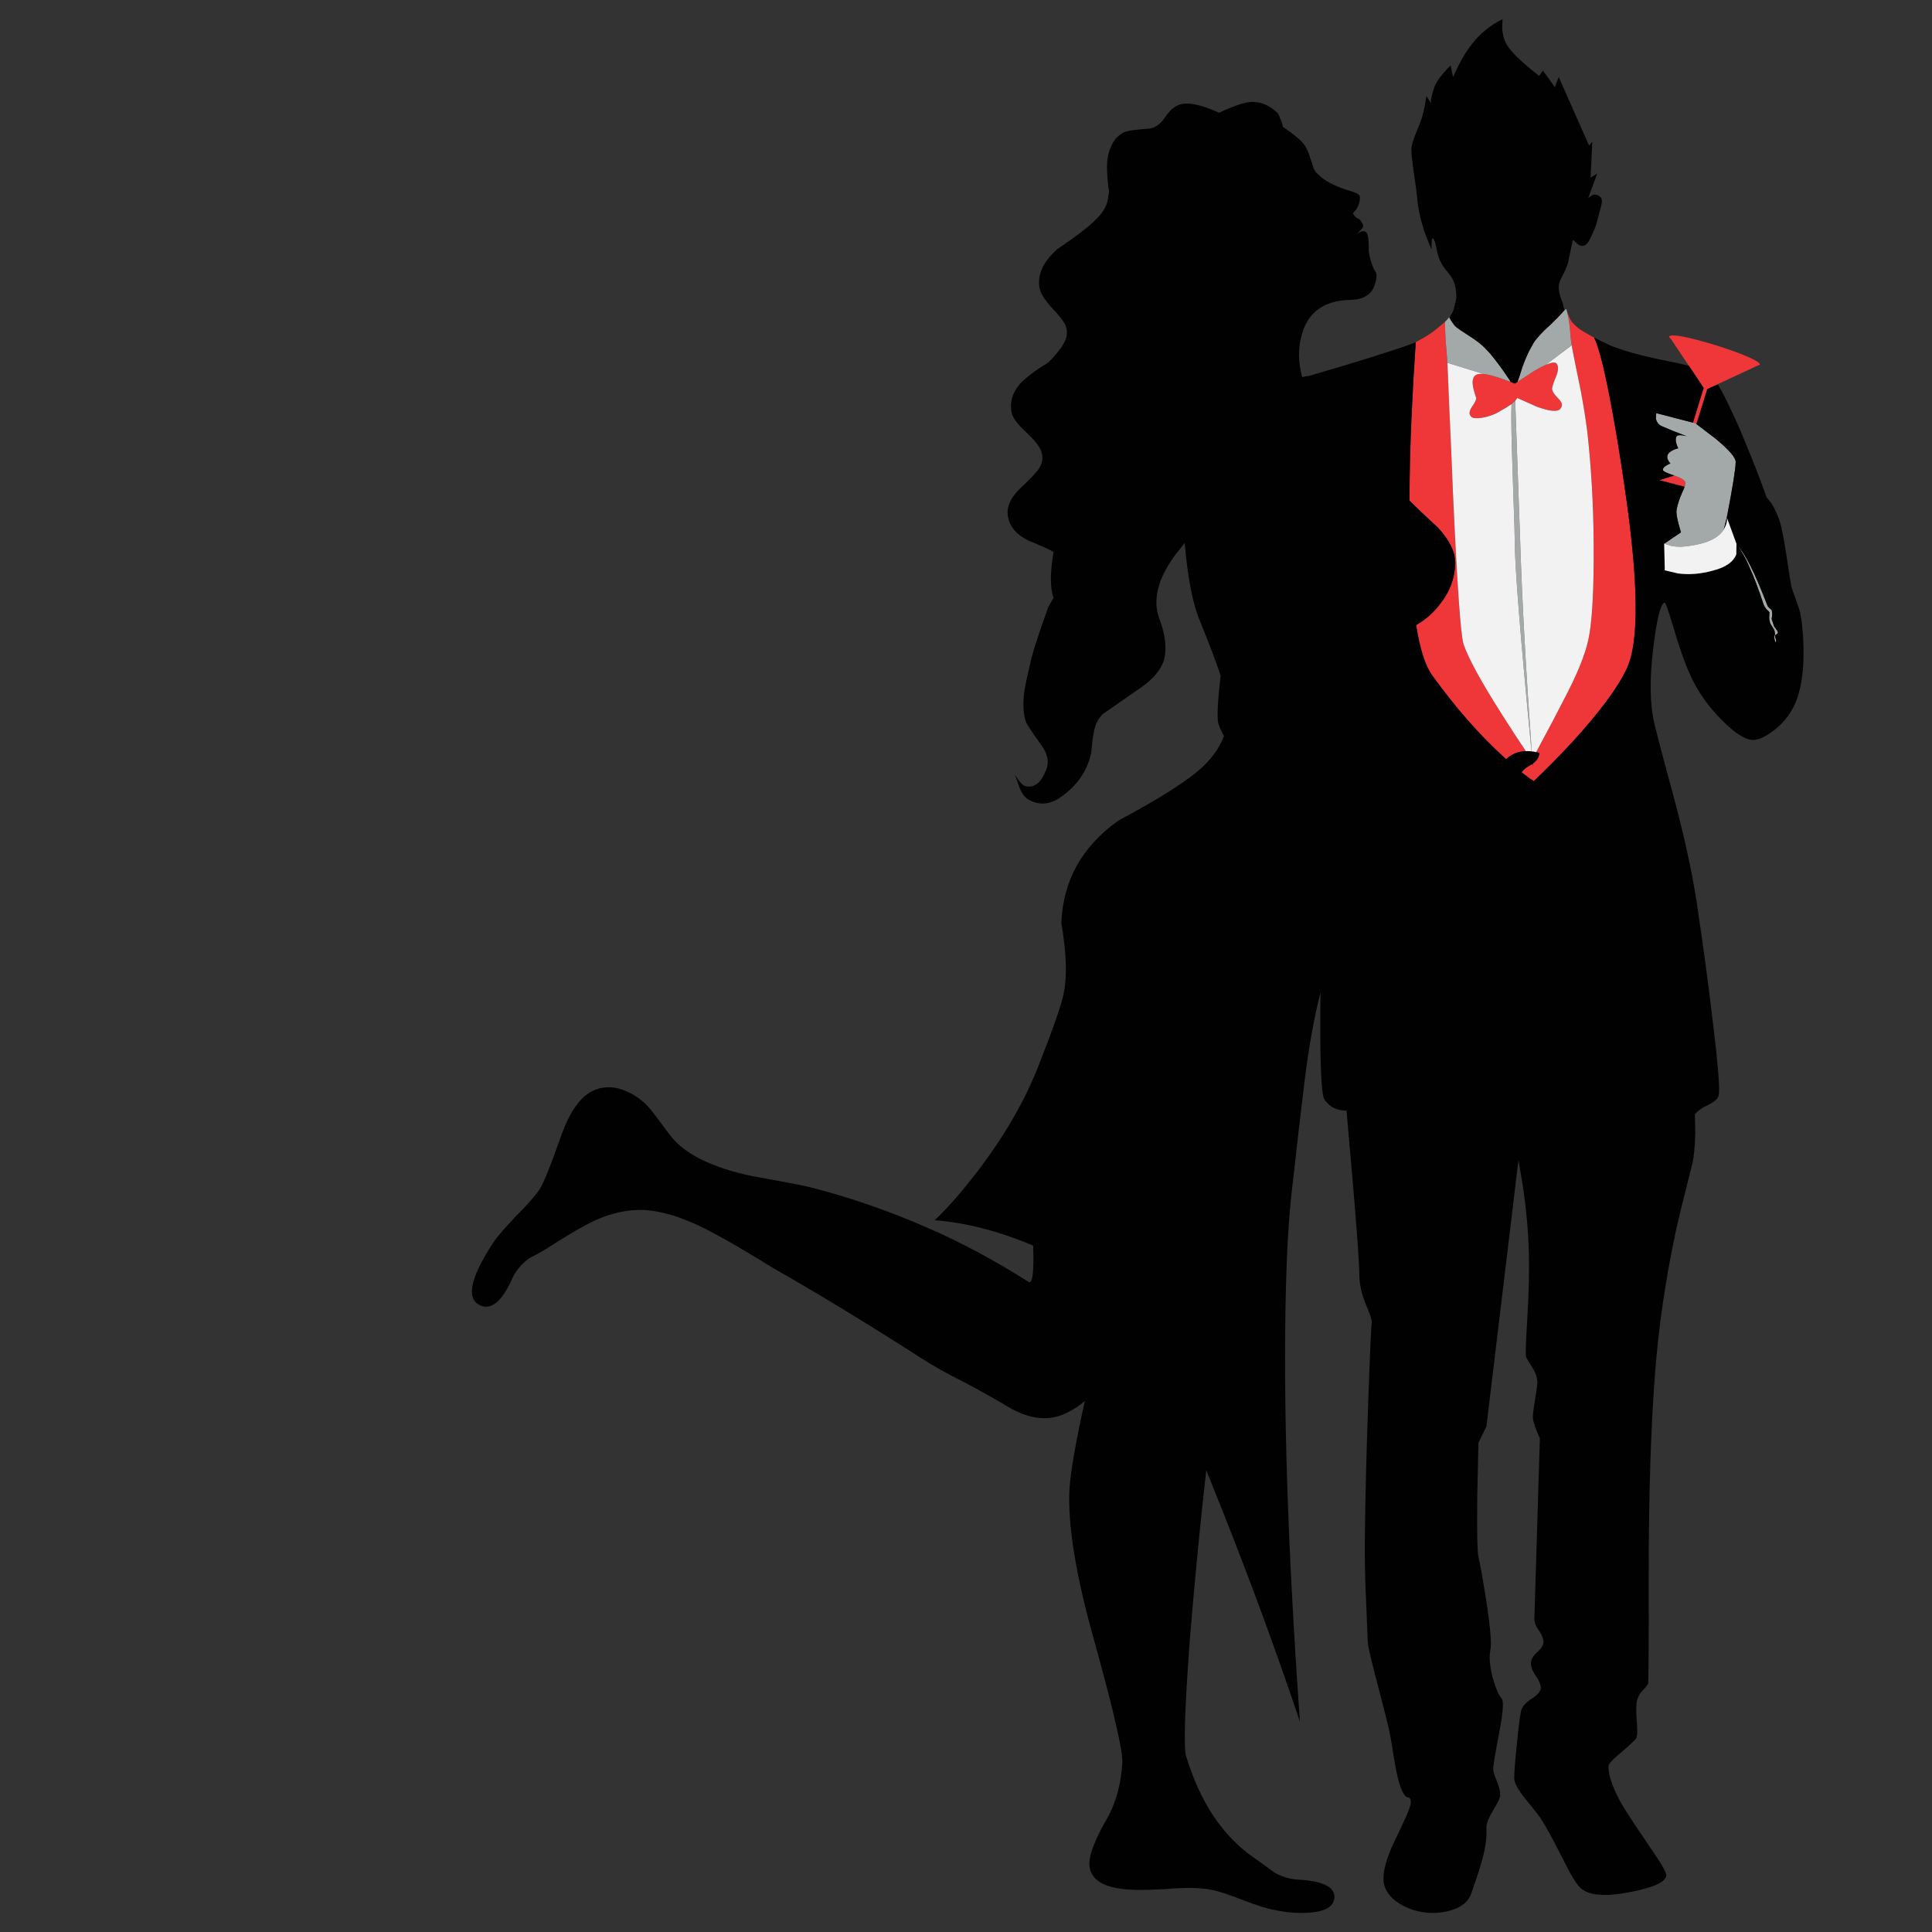 <?xml version="1.0" encoding="utf-8"?>
<!-- Generator: Adobe Illustrator 16.0.0, SVG Export Plug-In . SVG Version: 6.00 Build 0)  -->
<!DOCTYPE svg PUBLIC "-//W3C//DTD SVG 1.1//EN" "http://www.w3.org/Graphics/SVG/1.1/DTD/svg11.dtd">
<svg version="1.1" id="Layer_1" xmlns="http://www.w3.org/2000/svg" xmlns:xlink="http://www.w3.org/1999/xlink" x="0px" y="0px"
	 width="300px" height="300px" viewBox="0 0 300 300" enable-background="new 0 0 300 300" xml:space="preserve">
<rect x="0" y="0" width="300" height="300" fill="#333333" stroke="none"/>
<g>
	<path fill-rule="evenodd" clip-rule="evenodd" fill="#EF3639" d="M244.058,53.621c-0.121-0.684-0.212-1.508-0.271-2.474
		c-0.061-0.563-0.11-1.005-0.15-1.327c-0.021-0.161-0.229-1.198-0.248-1.279c0.141,0.362,0.458,1.158,0.7,1.46
		c0.281,0.321,0.604,0.633,0.965,0.935c0.362,0.281,0.976,0.664,1.841,1.146c0,0,0.513,0.271,0.634,0.332
		c0.804,1.629,1.769,5.571,2.896,11.825c0.583,3.137,1.187,6.858,1.81,11.162c2.192,14.741,2.323,24.193,0.393,28.356
		c-1.368,2.956-4.193,6.777-8.478,11.463c-2.131,2.292-4.122,4.313-5.973,6.063c-0.563-0.342-1.196-0.794-1.9-1.357
		c0.241-0.382,0.694-0.754,1.357-1.116c0.121-0.081,0.242-0.151,0.362-0.211l0.03,0.422c0.021-0.181,0.04-0.352,0.061-0.513
		c0.623-0.463,0.935-0.996,0.935-1.599c-0.161-0.04-0.321-0.08-0.482-0.121c0.02-0.02,0.03-0.04,0.03-0.06
		c1.83-3.399,3.268-6.124,4.313-8.175c1.971-3.741,3.218-6.788,3.741-9.141c0.542-2.454,0.824-6.647,0.844-12.58
		c0.041-6.375-0.24-12.519-0.844-18.432c-0.121-1.307-0.302-2.695-0.543-4.163c-0.182-1.167-0.393-2.383-0.634-3.65
		c-0.623-3.017-1.056-5.158-1.298-6.425C244.107,53.983,244.078,53.802,244.058,53.621z M235.219,59.564l2.956-1.931
		c0.744-0.442,1.368-0.774,1.87-0.996c0.905-0.382,1.459-0.442,1.659-0.181c0.302,0.382,0.302,0.986,0,1.81
		c-0.442,1.066-0.673,1.74-0.693,2.021c-0.04,0.382,0.282,0.915,0.966,1.599c0.603,0.583,0.714,1.106,0.331,1.569
		c-0.422,0.543-1.669,0.432-3.74-0.332l-2.956-1.327c-0.101,0.121-0.212,0.261-0.332,0.422c-0.141,0.141-0.332,0.322-0.573,0.543
		c-0.503,0.342-1.187,0.754-2.052,1.237c-0.16,0.101-0.312,0.181-0.452,0.241c-0.663,0.302-1.357,0.513-2.082,0.633
		c-0.864,0.121-1.417,0.071-1.659-0.15c-0.14-0.141-0.23-0.302-0.271-0.483c-0.021-0.301,0.1-0.653,0.361-1.056
		c0.503-0.704,0.725-1.177,0.664-1.418c-0.322-0.965-0.493-1.609-0.513-1.931c-0.121-0.865,0.07-1.418,0.573-1.659
		c0.241-0.121,0.613-0.151,1.116-0.09c0.925,0.08,2.322,0.493,4.192,1.237h0.03C234.796,59.383,234.998,59.463,235.219,59.564z
		 M224.358,50.001C224.358,50.042,224.358,49.941,224.358,50.001c0.021,0.362,0.041,0.925,0.062,1.689
		c0.04,1.106,0.1,1.961,0.181,2.564c0,0.061,0.05,0.754,0.15,2.082c0.061,1.649,0.171,4.284,0.332,7.903
		c0.161,3.358,0.342,7.552,0.543,12.579c0.644,14.118,1.187,21.851,1.629,23.198c0.724,2.172,2.726,5.832,6.003,10.981
		c1.268,2.011,2.494,3.892,3.681,5.641c-1.187,0.021-2.202,0.433-3.047,1.237c-0.141-0.1-0.271-0.211-0.393-0.332
		c-3.841-3.5-7.541-7.723-11.101-12.67c-1.086-1.488-1.921-4.093-2.504-7.813c1.508-0.865,2.775-1.991,3.801-3.379
		c1.388-1.77,2.142-3.741,2.263-5.913c0.141-1.79-0.744-3.73-2.655-5.822c-1.91-1.75-3.389-3.157-4.434-4.223
		c0-4.123,0.109-8.618,0.331-13.484c0.161-3.5,0.373-7.2,0.634-11.102c0,0,2.212-1.166,3.138-1.991
		C223.031,51.087,224.118,50.223,224.358,50.001z M259.231,52.204c0.503-0.362,2.916,0.11,7.239,1.417
		c1.911,0.604,3.51,1.176,4.797,1.72c1.287,0.563,1.951,0.965,1.991,1.207h0.12l-0.12,0.09c-0.061,0.061-0.141,0.091-0.241,0.091
		l-7.904,3.68l-1.688,5.43l-0.182-0.121l-0.361-0.09l1.659-5.4l-5.068-7.572c-0.222-0.181-0.312-0.322-0.271-0.422l-0.09-0.121
		L259.231,52.204z M259.955,73.833c1.167,0.402,1.75,0.784,1.75,1.146c0,0.141-0.041,0.342-0.121,0.604l-3.921-1.026L259.955,73.833
		z"/>
	<path fill-rule="evenodd" clip-rule="evenodd" fill="#A3A8A8" d="M238.205,53.138c0.342-0.502,0.896-1.136,1.659-1.9
		c0.463-0.402,1.106-1.015,1.931-1.84c0.302-0.302,1.057-1.146,1.057-1.146c0.02-0.04,0.05-0.07,0.09-0.09
		c0.141-0.161,0.241-0.191,0.302-0.091c0.04,0,0.302,1.297,0.302,1.297v0.03l0.091,0.422c0.04,0.322,0.09,0.764,0.15,1.327
		c0.06,0.965,0.15,1.79,0.271,2.474l-4.013,3.017c-0.502,0.222-1.126,0.553-1.87,0.996l-2.533,1.659
		c0.16-0.422,0.402-1.156,0.724-2.202c0.423-1.207,0.875-2.242,1.357-3.107L238.205,53.138z M225.053,49.247
		c0.141-0.181,0.271-0.352,0.392-0.513c-0.12,0.181-0.251,0.372-0.392,0.573c0.322,0.603,0.653,1.076,0.995,1.417
		c0.322,0.282,1.056,0.785,2.202,1.508c1.066,0.684,1.87,1.317,2.414,1.901c0.241,0.241,0.513,0.533,0.813,0.875
		c0.302,0.362,0.635,0.785,0.996,1.267c0.623,0.805,1.298,1.76,2.021,2.866v0.061c0.021,0.02,0.051,0.06,0.091,0.121
		c-1.87-0.744-3.268-1.157-4.192-1.237l-5.642-1.75c-0.101-1.328-0.15-2.021-0.15-2.082c-0.081-0.603-0.141-1.458-0.181-2.564
		c-0.021-0.764-0.041-1.327-0.062-1.689C224.601,49.76,224.831,49.508,225.053,49.247z M234.676,64.24
		c0-0.543,0.011-1.036,0.03-1.478c0.241-0.221,0.433-0.402,0.573-0.543l0.784,22.172c0.282,8.909,0.875,19.668,1.78,32.278h-0.031
		c-1.729-17.818-2.594-28.618-2.594-32.399c0-0.804-0.09-3.73-0.271-8.778c-0.181-4.987-0.271-8.527-0.271-10.619
		C234.676,64.652,234.676,64.441,234.676,64.24z M269.82,84.662l0.693,0.966c0.502,0.764,0.945,1.539,1.327,2.323
		c0.663,1.267,1.528,3.288,2.595,6.063c0.02,0.02,0.029,0.04,0.029,0.06c0.021,0.081,0.121,0.201,0.302,0.362
		c0.182,0.141,0.292,0.241,0.332,0.302c0.121,0.321,0.121,0.774,0,1.357l0.362,1.116c0.02,0.06,0.131,0.221,0.332,0.482
		c0.16,0.221,0.251,0.372,0.271,0.453c0.04,0.121-0.021,0.231-0.182,0.332c-0.16,0.08-0.241,0.15-0.241,0.211
		c-0.04,0.141,0,0.332,0.121,0.573c0.08,0.221,0.06,0.372-0.061,0.452c-0.02,0.061-0.061-0.04-0.12-0.301
		c-0.062-0.242-0.091-0.443-0.091-0.604c0.12-0.141,0.15-0.372,0.091-0.694c-0.021-0.181-0.142-0.442-0.362-0.785
		c-0.241-0.321-0.372-0.573-0.393-0.754c-0.101-0.302-0.131-0.633-0.091-0.996c0.021-0.302,0.03-0.462,0.03-0.482
		c-0.06-0.121-0.171-0.241-0.331-0.362c0-0.02-0.011-0.03-0.03-0.03c-0.201-0.181-0.382-0.453-0.544-0.814
		c-0.764-2.333-1.508-4.294-2.231-5.882c-0.321-0.785-0.724-1.569-1.207-2.353L269.82,84.662z M261.403,84.874
		c-0.121,0-0.241,0.01-0.362,0.03c-0.482,0-0.935-0.03-1.357-0.091l-1.267-0.392l2.745-1.87L261.403,84.874z M257.18,64.149
		l6.063,1.569l3.138,2.383c2.092,1.729,3.138,2.937,3.138,3.62c-0.021,1.106-0.473,3.941-1.357,8.507l-0.483,1.961v0.03
		c-0.644,1.026-1.83,1.76-3.56,2.202c-1.006,0.241-1.91,0.392-2.715,0.453l-0.241-2.323l-0.151,0.121
		c-0.101-0.382-0.23-0.854-0.392-1.418c-0.262-0.985-0.353-1.699-0.271-2.142c0.161-0.825,0.433-1.669,0.814-2.534
		c0.181-0.382,0.321-0.714,0.422-0.995c0.08-0.262,0.121-0.463,0.121-0.604c0-0.362-0.583-0.744-1.75-1.146
		c-1.166-0.382-1.749-0.674-1.749-0.875c0.02-0.282,0.23-0.523,0.633-0.724c0.182-0.121,0.362-0.211,0.543-0.271
		c-0.12-0.121-0.23-0.271-0.332-0.453c-0.181-0.322-0.211-0.623-0.09-0.905c0.101-0.262,0.402-0.513,0.905-0.754
		c0.241-0.1,0.482-0.181,0.724-0.241c-0.342-0.704-0.453-1.267-0.332-1.689c0.061-0.281,0.362-0.392,0.905-0.332
		c0.281,0.04,0.533,0.09,0.754,0.151c-1.729-0.664-3.026-1.187-3.892-1.569c-0.503-0.241-0.805-0.644-0.905-1.207L257.18,64.149z"/>
	<path fill-rule="evenodd" clip-rule="evenodd" fill="#010101" d="M270.514,85.628l-0.693-0.966l0.603,0.996
		c0.483,0.784,0.886,1.568,1.207,2.353c0.724,1.588,1.468,3.549,2.231,5.882c0.162,0.362,0.343,0.633,0.544,0.814
		c0.181,0.141,0.302,0.271,0.361,0.392c0,0.02-0.01,0.181-0.03,0.482c-0.04,0.362-0.01,0.694,0.091,0.996
		c0.021,0.181,0.151,0.433,0.393,0.754c0.221,0.342,0.342,0.604,0.362,0.785c0.06,0.322,0.029,0.553-0.091,0.694
		c0,0.161,0.029,0.362,0.091,0.604c0.06,0.261,0.101,0.362,0.12,0.301c0.12-0.08,0.141-0.231,0.061-0.452
		c-0.121-0.241-0.161-0.433-0.121-0.573c0-0.061,0.081-0.131,0.241-0.211c0.161-0.101,0.222-0.211,0.182-0.332
		c-0.021-0.081-0.111-0.231-0.271-0.453c-0.201-0.261-0.313-0.422-0.332-0.482l-0.362-1.116c0.121-0.583,0.121-1.036,0-1.357
		c-0.04-0.061-0.15-0.161-0.332-0.302c-0.181-0.161-0.281-0.282-0.302-0.362c-1.086-2.795-1.961-4.836-2.624-6.124
		C271.459,87.167,271.016,86.392,270.514,85.628z M246.742,22.58l0.513-0.573l-0.271,5.581l1.026-0.634l-1.388,3.801l0.573-0.423
		c0.482-0.221,0.935-0.121,1.357,0.302c0.241,0.241,0.251,0.754,0.03,1.539c-0.442,1.609-0.664,2.443-0.664,2.504
		c-0.161,0.604-0.563,1.528-1.207,2.775c-0.422,0.724-0.965,0.905-1.628,0.543l-0.846-0.754l-0.693,3.228
		c-0.021,0.182-0.091,0.453-0.211,0.815c-0.121,0.261-0.252,0.563-0.393,0.905c-0.463,0.885-0.724,1.438-0.784,1.659
		c-0.181,0.563-0.151,1.247,0.091,2.051c0.12,0.422,0.271,0.855,0.452,1.297c0.04,0.302,0.121,0.624,0.241,0.965
		c-0.04,0.02-0.845,0.935-1.146,1.237c-0.824,0.825-1.468,1.438-1.931,1.84c-0.764,0.764-1.317,1.398-1.659,1.9l-0.482,0.845
		c-0.482,0.865-0.935,1.9-1.357,3.107c-0.321,1.046-0.563,1.78-0.724,2.202l-0.423,0.271c-0.221-0.101-0.423-0.181-0.604-0.241
		c-0.06-0.061-0.101-0.101-0.121-0.121v-0.061c-0.723-1.106-1.397-2.061-2.021-2.866c-0.361-0.482-0.694-0.905-0.996-1.267
		c-0.301-0.342-0.572-0.633-0.813-0.875c-0.544-0.583-1.348-1.217-2.414-1.901c-1.146-0.724-1.88-1.227-2.202-1.508
		c-0.342-0.342-0.673-0.814-0.995-1.417c0.141-0.201,0.513-0.845,0.573-0.965c0.12-0.262,0.513-1.86,0.513-2.202
		c0-1.288-0.262-2.343-0.784-3.167c-0.523-0.644-0.955-1.207-1.298-1.689c-0.08-0.121-0.15-0.241-0.211-0.362
		c-0.301-0.482-0.533-1.116-0.693-1.9c-0.161-0.865-0.322-1.458-0.482-1.78c-0.201-0.422-0.322-0.292-0.362,0.392
		c-0.02,0.342-0.02,0.714,0,1.116c-1.247-2.715-1.991-5.319-2.232-7.813c-0.061-0.744-0.262-2.283-0.604-4.615
		c-0.241-1.669-0.342-2.775-0.302-3.318c0.061-0.543,0.272-1.267,0.634-2.172c0.543-1.307,0.845-2.071,0.905-2.292
		c0.262-0.804,0.462-1.649,0.604-2.534l0.181-1.085l0.694,1.085c0-0.664,0.181-1.488,0.542-2.474
		c0.222-0.643,0.714-1.397,1.479-2.262c0.382-0.442,0.734-0.814,1.056-1.116l0.362,1.81l0.814-1.719
		c0.663-1.328,1.388-2.484,2.172-3.469c1.227-1.589,2.796-2.856,4.706-3.801l-0.061,1.328c0.061,1.065,0.302,1.951,0.725,2.654
		c0.643,1.106,2.313,2.715,5.007,4.827l0.604-0.814l1.84,2.564l0.604-1.568L246.742,22.58z M180.919,18.206
		c0.845-1.267,1.76-1.96,2.745-2.081c1.268-0.201,3.147,0.261,5.642,1.388c2.373-1.126,4.082-1.689,5.128-1.689
		c1.328,0,2.515,0.462,3.56,1.388c0.402,0.261,0.664,0.653,0.785,1.176c0.14,0.262,0.281,0.664,0.422,1.207v0.09
		c1.508,1.046,2.494,1.83,2.956,2.353c0.523,0.543,0.945,1.337,1.267,2.383c0.402,1.125,0.489,1.838,0.952,2.361
		c0.604,0.583,1.313,1.375,3.563,2.281c1.595,0.639,2.767,0.758,3.188,1.313c0.099,0.376,0.031,1.813-1.065,2.733
		c0.262,0.463,0.523,0.734,0.785,0.815c0.201,0.06,0.401,0.251,0.604,0.573c0.2,0.342,0.261,0.604,0.181,0.785
		c0,0.08-0.292,0.412-0.875,0.995c0.724-0.462,1.217-0.493,1.479-0.09c0.2,0.322,0.302,1.076,0.302,2.263
		c-0.062,0.402,0.04,1.066,0.302,1.991c0.321,0.985,0.553,1.539,0.693,1.659c0.321,0.462,0.281,1.227-0.12,2.292
		c-0.523,1.388-1.74,2.112-3.651,2.172c-4.082,0.061-6.616,1.84-7.602,5.34c-0.623,2.131-0.604,4.354,0.061,6.667
		c0.342-0.121,0.664-0.181,0.966-0.181l5.731-1.689c2.815-0.845,5.218-1.599,7.21-2.262c1.045-0.322,1.971-0.634,2.774-0.936
		c0.322-0.121,0.634-0.241,0.936-0.362c-0.261,3.902-0.473,7.602-0.634,11.102c-0.222,4.867-0.331,9.362-0.331,13.484
		c1.045,1.066,2.523,2.474,4.434,4.223c1.911,2.092,2.796,4.033,2.655,5.822c-0.121,2.172-0.875,4.143-2.263,5.913
		c-1.025,1.388-2.293,2.514-3.801,3.379c0.583,3.72,1.418,6.325,2.504,7.813c3.56,4.947,7.26,9.17,11.101,12.67
		c0.121,0.121,0.252,0.231,0.393,0.332c0.845-0.804,1.86-1.216,3.047-1.237c0.281-0.02,0.573-0.01,0.874,0.03h0.031
		c0.221,0.02,0.452,0.061,0.693,0.121c0.161,0.041,0.321,0.081,0.482,0.121c0,0.604-0.312,1.136-0.935,1.599
		c-0.04,0.02-0.07,0.05-0.091,0.09c-0.12,0.061-0.241,0.131-0.362,0.211c-0.663,0.362-1.116,0.734-1.357,1.116
		c0.704,0.563,1.338,1.016,1.9,1.357c1.851-1.75,3.842-3.771,5.973-6.063c4.284-4.686,7.109-8.507,8.478-11.463
		c1.931-4.163,1.8-13.615-0.393-28.356c-0.623-4.304-1.227-8.024-1.81-11.162c-1.127-6.254-2.092-10.196-2.896-11.825
		c0.724,0.382,1.528,0.774,2.413,1.176c1.85,0.805,4.847,1.629,8.989,2.474c1.287,0.241,2.393,0.483,3.318,0.724l2.293,3.439
		l-1.659,5.4l-5.702-1.479l-0.061,0.815c0.101,0.563,0.402,0.965,0.905,1.207c0.865,0.382,2.162,0.905,3.892,1.569
		c-0.221-0.061-0.473-0.111-0.754-0.151c-0.543-0.061-0.845,0.05-0.905,0.332c-0.121,0.422-0.01,0.986,0.332,1.689
		c-0.241,0.061-0.482,0.141-0.724,0.241c-0.503,0.241-0.805,0.493-0.905,0.754c-0.121,0.282-0.091,0.583,0.09,0.905
		c0.102,0.181,0.212,0.332,0.332,0.453c-0.181,0.061-0.361,0.151-0.543,0.271c-0.402,0.201-0.613,0.442-0.633,0.724
		c0,0.201,0.583,0.493,1.749,0.875l-2.292,0.724l3.921,1.026c-0.101,0.281-0.241,0.613-0.422,0.995
		c-0.382,0.865-0.653,1.709-0.814,2.534c-0.081,0.442,0.01,1.156,0.271,2.142c0.161,0.563,0.291,1.036,0.392,1.418l-2.594,1.75
		l0.091,4.133l2.021,0.483c1.75,0.241,3.59,0.091,5.521-0.453c1.931-0.502,3.117-1.337,3.56-2.504l0.03-1.628l-1.478-4.042
		c0.06,0.482-0.071,1.025-0.393,1.629c-0.04,0.06-0.071,0.121-0.091,0.181v-0.03l0.483-1.961c0.885-4.565,1.337-7.401,1.357-8.507
		c0-0.684-1.046-1.891-3.138-3.62l-2.956-2.262l1.688-5.43l1.629-0.724c0.664,1.086,1.438,2.604,2.323,4.555
		c0.584,1.187,1.187,2.564,1.811,4.133c1.286,3.057,2.434,6.003,3.438,8.839l0.694,0.845c0.502,0.784,0.935,1.689,1.297,2.715
		c0.322,0.945,0.693,2.815,1.116,5.611c0.422,2.815,0.663,4.344,0.724,4.585c0.08,0.362,0.322,1.076,0.725,2.142
		c0.361,0.986,0.583,1.68,0.663,2.082c0.282,1.307,0.453,3.027,0.513,5.159c0.081,3.258-0.241,5.932-0.965,8.024
		c-0.684,2.012-1.881,3.681-3.59,5.008c-1.348,1.005-2.424,1.508-3.228,1.508c-1.167,0.04-2.766-0.956-4.797-2.987
		c-2.132-2.112-3.781-4.435-4.947-6.968c-0.925-2.032-1.84-4.626-2.745-7.783c-0.725-2.393-1.146-3.59-1.267-3.59
		c-0.624,0.061-1.218,2.383-1.78,6.969c-0.604,4.907-0.543,8.869,0.181,11.885c0.544,2.252,1.6,6.254,3.168,12.006
		c1.508,5.691,2.624,10.83,3.349,15.415c1.005,6.697,1.851,12.941,2.533,18.733c0.846,6.938,1.147,10.799,0.905,11.584
		c-0.121,0.381-0.433,0.725-0.935,1.025c-0.262,0.182-0.715,0.422-1.357,0.725c-0.322,0.18-0.645,0.402-0.966,0.664
		c-0.161,0.16-0.302,0.301-0.422,0.422l0.06,2.986c-0.06,2.232-0.23,3.871-0.513,4.916c-1.368,5.391-2.232,8.949-2.595,10.68
		c-1.528,7.221-2.574,14.42-3.137,21.6c-0.664,8.627-0.995,19.336-0.995,32.127c0.02,10.658-0.011,16.049-0.091,16.168
		c-0.201,0.322-0.563,0.756-1.086,1.299c-0.262,0.301-0.473,0.734-0.634,1.297c-0.141,0.523-0.15,1.578-0.03,3.168
		c0.121,1.447,0.091,2.342-0.091,2.684c-0.16,0.262-0.944,0.996-2.353,2.203c-1.307,1.064-1.96,1.779-1.96,2.141
		c0,1.529,0.743,3.58,2.231,6.154c0.644,1.086,2.132,3.338,4.465,6.758c1.609,2.332,2.373,3.711,2.292,4.133
		c-0.24,1.006-2.191,1.85-5.852,2.533c-3.761,0.705-6.255,0.473-7.481-0.693c-0.644-0.604-1.549-2.092-2.715-4.465
		c-1.549-3.057-2.645-5.078-3.288-6.063c-0.161-0.322-1.026-1.439-2.595-3.35c-1.126-1.408-1.688-2.463-1.688-3.168
		c0-0.885,0.131-2.574,0.392-5.066c0.241-2.535,0.462-4.314,0.664-5.34c0.161-0.684,0.743-1.348,1.749-1.992
		c0.905-0.582,1.348-1.145,1.327-1.688c-0.04-0.523-0.312-1.137-0.813-1.84c-0.483-0.705-0.725-1.348-0.725-1.932
		s0.372-1.197,1.116-1.84c0.664-0.604,0.935-1.188,0.814-1.75c-0.101-0.482-0.382-1.057-0.845-1.719
		c-0.402-0.564-0.583-1.146-0.543-1.75l0.845-27.844c-0.623-1.348-0.985-2.393-1.086-3.137c-0.021-0.402,0.07-1.217,0.271-2.443
		c0.241-1.43,0.382-2.414,0.422-2.957c0.021-0.725-0.181-1.449-0.604-2.172c-0.684-1.066-1.065-1.721-1.146-1.961
		c-0.101-0.221-0.041-2.123,0.181-5.701c0.262-4.344,0.342-7.924,0.241-10.74c-0.08-3.057-0.372-6.324-0.875-9.803l-0.724-4.314
		l-4.978,41.389l-1.236,2.504l-0.182,8.145c-0.061,5.59,0,8.787,0.182,9.594c0.361,1.648,0.784,4.041,1.267,7.178
		c0.604,3.963,0.795,6.426,0.573,7.391c-0.201,1.006-0.08,2.395,0.361,4.164c0.464,1.648,0.936,2.744,1.419,3.289
		c0.321,0.381,0.211,2.029-0.332,4.945c-0.664,3.439-0.996,5.4-0.996,5.883c0,0.422,0.181,1.066,0.544,1.932
		c0.361,0.824,0.542,1.588,0.542,2.291c0,0.322-0.372,1.098-1.116,2.324c-0.744,1.207-1.085,2.162-1.025,2.865
		c0.08,1.447-0.181,3.188-0.784,5.219c-0.321,1.146-0.825,2.686-1.508,4.615c-0.403,1.328-1.429,2.242-3.078,2.746
		c-1.126,0.361-2.353,0.502-3.68,0.422c-1.407-0.102-2.735-0.482-3.981-1.146c-1.528-0.824-2.475-1.881-2.836-3.168
		c-0.383-1.527,0.171-3.84,1.659-6.938c1.649-3.338,2.474-5.299,2.474-5.883c0-0.502-0.151-0.764-0.453-0.783
		c-0.502-0.061-0.995-0.945-1.479-2.654c-0.2-0.725-0.441-1.951-0.723-3.682c-0.302-1.99-0.573-3.51-0.815-4.555
		c-0.302-1.287-1.015-4.082-2.142-8.387c-0.744-2.855-1.105-4.535-1.086-5.037c0-0.08-0.07-1.83-0.211-5.25
		c-0.182-3.68-0.262-7.068-0.241-10.166c0.06-6.254,0.241-13.584,0.542-21.99c0.262-7.402,0.443-11.404,0.544-12.008
		c0.06-0.32-0.242-1.246-0.905-2.773c-0.684-1.689-1.025-3.219-1.025-4.586c0-1.529-0.332-6.244-0.995-14.148l-0.996-11.373v-0.029
		c-0.342,0.02-0.754-0.031-1.236-0.152c-0.926-0.24-1.659-0.773-2.203-1.598c-0.522-0.805-0.724-6.334-0.603-16.592
		c-1.006,3.902-1.841,8.566-2.504,13.998c-0.463,3.699-1.127,9.432-1.991,17.193c-0.442,3.963-0.734,8.869-0.875,14.723
		c-0.463,17.857,0.262,40.291,2.172,67.301c-3.56-10.598-7.481-21.297-11.765-32.098l-2.775-6.938
		c-0.904,7.904-1.76,16.701-2.563,26.395c-0.785,10.74-0.976,16.732-0.573,17.98c2.171,7.18,5.69,12.447,10.558,15.807
		c0.784,0.543,1.84,1.307,3.168,2.293c1.126,0.643,2.313,1.006,3.559,1.086c3.681,0.201,5.592,1.025,5.732,2.473
		c0.12,1.57-1.137,2.455-3.771,2.656c-1.769,0.141-3.579,0.01-5.43-0.393c-1.187-0.201-2.866-0.725-5.037-1.568
		c-2.172-0.865-3.821-1.398-4.948-1.6c-1.629-0.322-3.991-0.352-7.089-0.09c-3.237,0.201-5.61,0.17-7.119-0.092
		c-3.097-0.461-4.646-1.779-4.646-3.951c0.061-1.527,0.945-3.771,2.654-6.727c1.448-2.514,2.273-5.48,2.474-8.9
		c0.061-1.85-1.357-8.014-4.253-18.49c-2.957-10.398-4.273-18.434-3.952-24.104c0.201-2.775,0.995-7.291,2.384-13.545
		c-0.664,0.604-1.488,1.166-2.475,1.689c-2.896,1.588-6.123,1.287-9.683-0.906c-1.388-0.844-3.561-2.061-6.517-3.648
		c-2.775-1.389-4.957-2.605-6.546-3.65c-8.427-5.41-16.159-10.115-23.198-14.119c-3.962-2.453-6.999-4.232-9.11-5.338
		c-3.62-1.992-6.878-3.178-9.774-3.561c-2.634-0.342-5.37,0.08-8.205,1.268c-1.589,0.664-3.993,2.021-7.21,4.072
		c-0.864,0.584-2.051,1.268-3.56,2.051c-1.126,0.805-1.98,1.801-2.564,2.986c-1.528,3.48-3.118,4.957-4.767,4.436
		c-2.554-0.865-1.991-4.123,1.689-9.773c0.664-0.986,1.851-2.375,3.56-4.164c1.709-1.709,2.926-3.088,3.65-4.133
		c0.543-0.725,1.699-3.59,3.469-8.598c1.388-3.82,3.138-6.133,5.249-6.938c1.568-0.584,3.208-0.484,4.917,0.301
		c1.528,0.664,2.846,1.721,3.952,3.168c0.804,1.045,1.799,2.363,2.986,3.951c1.046,1.248,2.464,2.334,4.254,3.258
		c2.292,1.188,5.087,2.111,8.386,2.775c3.761,0.664,6.657,1.217,8.688,1.66c6.073,1.527,12.268,3.67,18.583,6.424
		c5.147,2.254,10.316,5.029,15.505,8.328c0.604,0.32,0.835-1.561,0.693-5.643c-5.329-2.252-10.427-3.57-15.294-3.951
		c1.83-1.711,3.872-4.012,6.124-6.908c4.545-5.813,7.934-11.645,10.166-17.496c2.253-5.732,3.51-9.393,3.771-10.981
		c0.523-2.573,0.393-6.164-0.392-10.769c0.261-6.597,3.218-11.896,8.868-15.897c6.657-3.56,11.072-6.396,13.243-8.507
		c1.469-1.428,2.515-2.967,3.138-4.615c-0.523-0.986-0.824-1.679-0.905-2.082c-0.181-1.066-0.05-3.499,0.393-7.301
		c-0.724-2.192-1.79-5.007-3.198-8.446c-1.126-2.634-1.92-6.687-2.383-12.157l-1.478,1.87c-2.775,3.761-3.57,7.129-2.384,10.105
		c0.725,1.971,0.995,3.751,0.814,5.34c-0.201,1.83-1.488,3.569-3.86,5.218c-1.328,0.926-3.269,2.272-5.823,4.042
		c-0.744,0.744-1.206,1.699-1.387,2.866c-0.142,0.664-0.272,1.689-0.393,3.077c-0.543,2.635-1.931,4.807-4.163,6.516
		c-1.91,1.588-3.791,1.85-5.642,0.784c-0.583-0.382-1.045-1.036-1.387-1.96c-0.322-1.006-0.563-1.649-0.725-1.931
		c0.081,0.121,0.321,0.463,0.725,1.026c0.342,0.462,0.674,0.733,0.995,0.814c1.327,0.322,2.383-0.503,3.168-2.474
		c0.522-1.187,0.291-2.474-0.694-3.861c-1.509-2.112-2.303-3.298-2.383-3.56c-0.463-1.247-0.554-2.896-0.272-4.947
		c0.121-0.784,0.483-2.463,1.087-5.038c0.463-1.77,1.347-4.434,2.654-7.994l0.784-1.388l-0.09-0.211
		c-0.463-1.568-0.433-3.872,0.09-6.908c-0.845-0.462-2.162-1.056-3.952-1.78c-1.447-0.724-2.403-1.649-2.865-2.775
		c-0.463-1.187-0.433-2.272,0.091-3.258c0.342-0.784,1.105-1.699,2.292-2.745c1.187-1.187,1.911-1.981,2.172-2.383
		c0.583-0.925,0.685-1.85,0.302-2.775c-0.261-0.724-1.056-1.709-2.383-2.957c-1.247-1.126-1.972-2.112-2.172-2.957
		c-0.322-1.588,0.11-3.077,1.297-4.464c0.845-0.925,2.323-2.042,4.435-3.349l0.482-0.482c1.066-1.187,1.659-1.951,1.78-2.293
		c0.604-0.925,0.744-1.88,0.422-2.866c-0.281-0.664-1.016-1.619-2.202-2.866c-1.045-1.126-1.669-2.112-1.87-2.956
		c-0.382-2.112,0.543-4.153,2.775-6.124c2.956-1.991,4.997-3.57,6.124-4.736c1.126-1.126,1.719-2.313,1.779-3.56
		c0.142-0.402,0.142-0.834,0-1.297c-0.141-1.387-0.211-2.413-0.211-3.077c0-1.187,0.171-2.172,0.513-2.957
		c0.463-1.247,1.217-2.102,2.263-2.564c0.604-0.201,1.76-0.362,3.47-0.482C179.189,19.986,180.115,19.393,180.919,18.206z"/>
	<path fill-rule="evenodd" clip-rule="evenodd" fill="#F2F2F2" d="M229.276,58.176c-0.503,0.241-0.694,0.794-0.573,1.659
		c0.02,0.322,0.19,0.965,0.513,1.931c0.061,0.241-0.161,0.714-0.664,1.418c-0.262,0.402-0.382,0.754-0.361,1.056
		c0.04,0.181,0.131,0.342,0.271,0.483c0.242,0.221,0.795,0.271,1.659,0.15c0.725-0.121,1.419-0.332,2.082-0.633
		c0.141-0.06,0.292-0.141,0.452-0.241c0.865-0.483,1.549-0.895,2.052-1.237c-0.02,0.442-0.03,0.935-0.03,1.478
		c0,0.201,0,0.412,0,0.633c0,2.092,0.091,5.631,0.271,10.619c0.182,5.048,0.271,7.974,0.271,8.778
		c0,3.781,0.865,14.581,2.594,32.399c-0.301-0.04-0.593-0.05-0.874-0.03c-1.187-1.749-2.413-3.63-3.681-5.641
		c-3.277-5.149-5.279-8.809-6.003-10.981c-0.442-1.347-0.985-9.08-1.629-23.198c-0.201-5.027-0.382-9.221-0.543-12.579
		c-0.161-3.62-0.271-6.254-0.332-7.903l5.642,1.75C229.89,58.025,229.518,58.056,229.276,58.176z M238.567,63.124
		c2.071,0.764,3.318,0.875,3.74,0.332c0.383-0.463,0.271-0.985-0.331-1.569c-0.684-0.684-1.006-1.217-0.966-1.599
		c0.021-0.282,0.251-0.956,0.693-2.021c0.302-0.824,0.302-1.428,0-1.81c-0.2-0.261-0.754-0.201-1.659,0.181l4.013-3.017
		c0.021,0.181,0.05,0.362,0.09,0.543c0.242,1.267,0.675,3.409,1.298,6.425c0.241,1.267,0.452,2.484,0.634,3.65
		c0.241,1.468,0.422,2.856,0.543,4.163c0.604,5.913,0.885,12.057,0.844,18.432c-0.02,5.933-0.302,10.126-0.844,12.58
		c-0.523,2.353-1.771,5.4-3.741,9.141c-1.046,2.051-2.483,4.776-4.313,8.175c0,0.02-0.011,0.04-0.03,0.06
		c-0.241-0.06-0.473-0.101-0.693-0.121c-0.905-12.609-1.498-23.369-1.78-32.278l-0.784-22.172c0.12-0.161,0.231-0.302,0.332-0.422
		L238.567,63.124z M268.161,80.409l1.478,4.042l-0.03,1.628c-0.442,1.167-1.629,2.001-3.56,2.504
		c-1.931,0.543-3.771,0.694-5.521,0.453l-2.021-0.483l-0.091-4.133l1.267,0.392c0.423,0.061,0.875,0.091,1.357,0.091
		c0.121-0.02,0.241-0.03,0.362-0.03c0.805-0.061,1.709-0.211,2.715-0.453c1.729-0.442,2.916-1.176,3.56-2.202
		c0.02-0.06,0.051-0.121,0.091-0.181C268.09,81.435,268.221,80.892,268.161,80.409z"/>
</g>
</svg>
